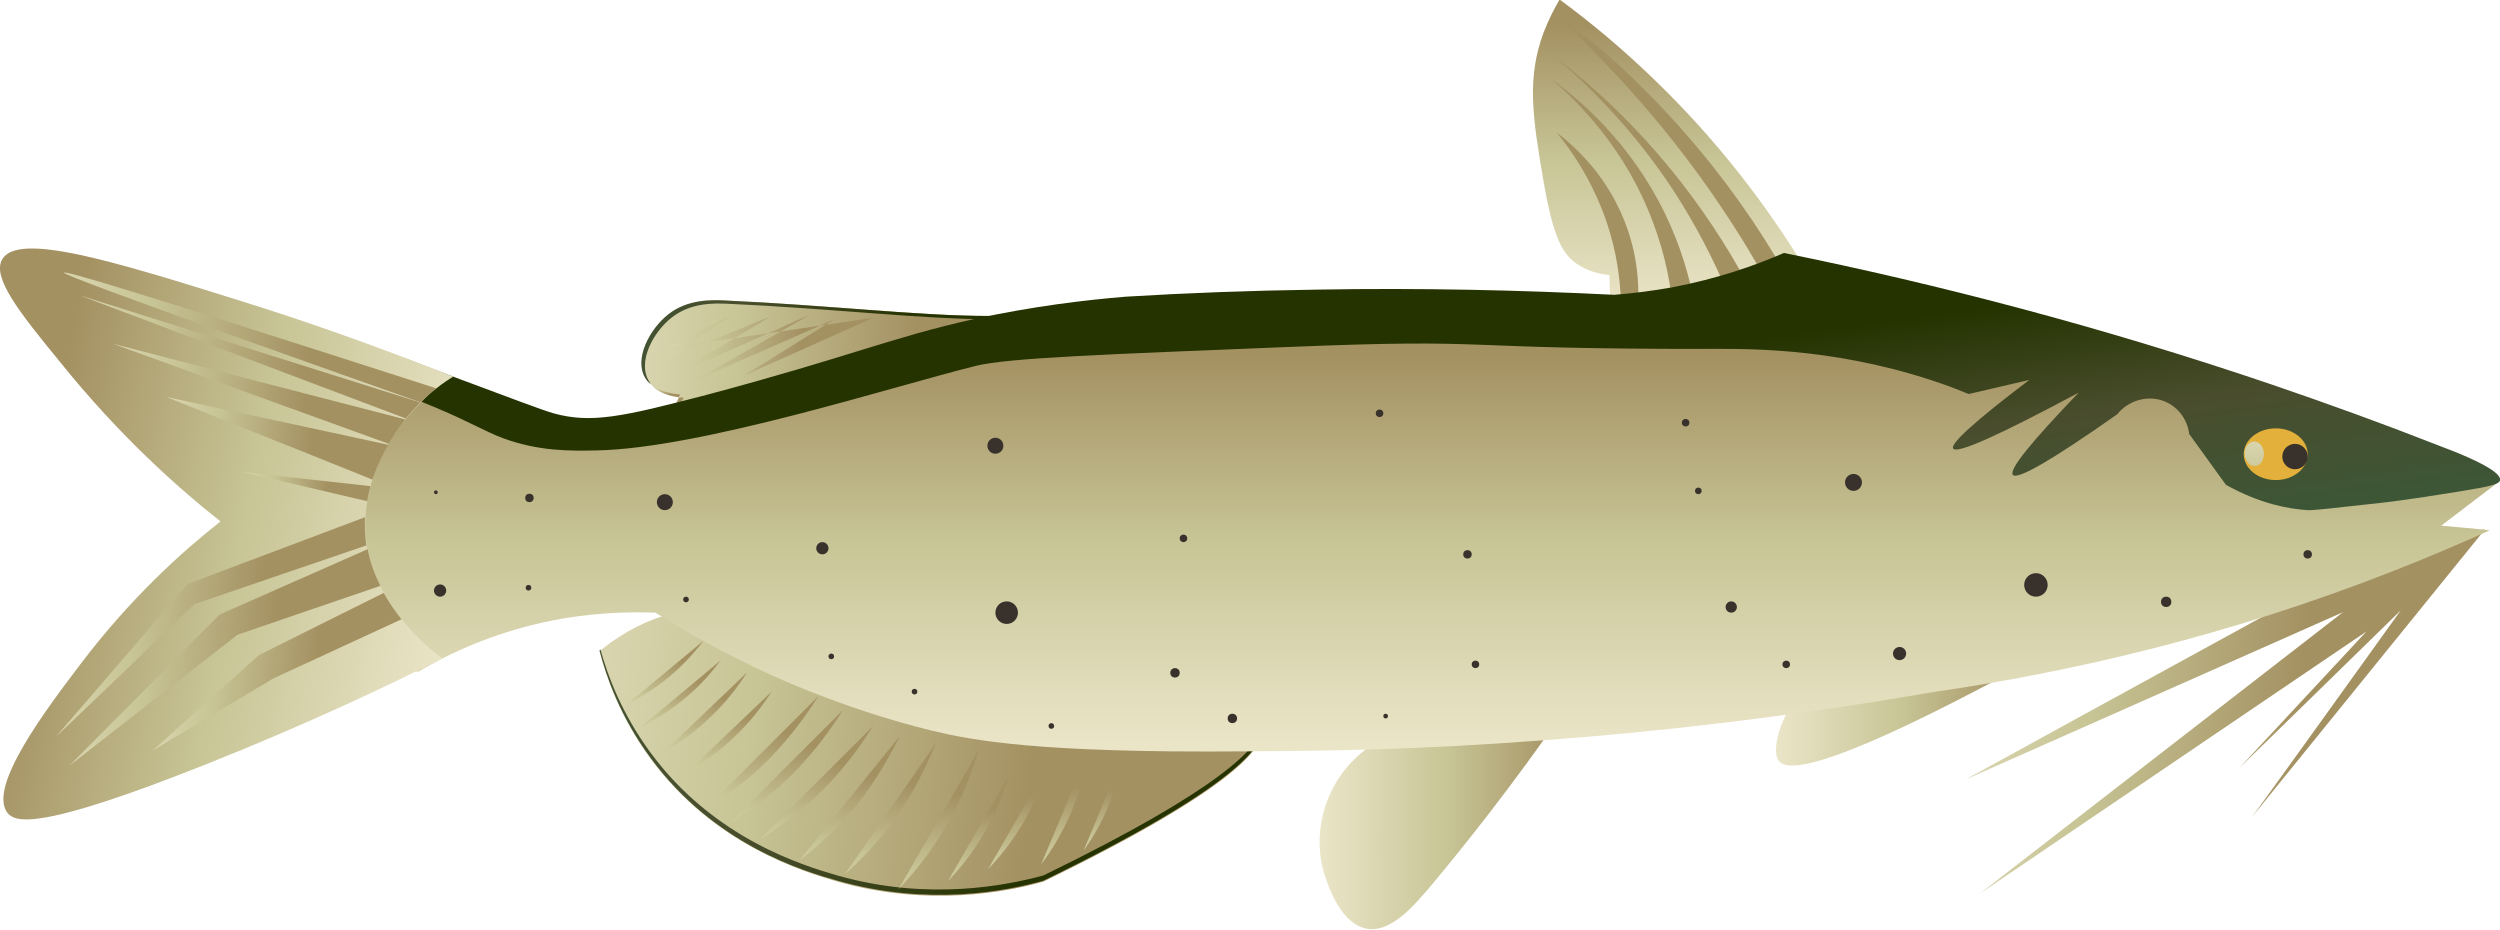<svg viewBox="0 0 531.7 197.7" xmlns="http://www.w3.org/2000/svg" xmlns:xlink="http://www.w3.org/1999/xlink"><linearGradient id="a"><stop offset="0" stop-color="#ebe5c8"/><stop offset=".53" stop-color="#c7c495"/><stop offset="1" stop-color="#a49162"/></linearGradient><linearGradient id="c" gradientUnits="userSpaceOnUse" x1="394.72" x2="489.147" xlink:href="#a" y1="144.715" y2="152.463"/><linearGradient id="d" gradientUnits="userSpaceOnUse" x1="116.248" x2="194.13" xlink:href="#a" y1="71.817" y2="78.208"/><linearGradient id="e" gradientUnits="userSpaceOnUse" x1="142.011" x2="144.393" xlink:href="#a" y1="86.282" y2="86.478"/><linearGradient id="b"><stop offset="0" stop-color="#3c5737"/><stop offset=".53" stop-color="#494d2d"/><stop offset="1" stop-color="#243300"/></linearGradient><linearGradient id="f" gradientUnits="userSpaceOnUse" x1="116.501" x2="194.387" xlink:href="#b" y1="68.718" y2="75.109"/><linearGradient id="g" gradientUnits="userSpaceOnUse" x1="136.755" x2="142.574" xlink:href="#a" y1="82.737" y2="83.215"/><linearGradient id="h" gradientUnits="userSpaceOnUse" x1="125.553" x2="197.203" xlink:href="#a" y1="73.27" y2="79.149"/><linearGradient id="i" gradientUnits="userSpaceOnUse" x1="131.305" x2="170.194" xlink:href="#a" y1="71.59" y2="74.78"/><linearGradient id="j" gradientUnits="userSpaceOnUse" x1="92.857" x2="219.527" xlink:href="#a" y1="153.126" y2="163.519"/><linearGradient id="k" gradientUnits="userSpaceOnUse" x1="92.393" x2="219.066" xlink:href="#b" y1="158.494" y2="168.887"/><linearGradient id="l" gradientTransform="rotate(180 143.187 147.733)" gradientUnits="userSpaceOnUse" x1="149.199" x2="143.972" xlink:href="#a" y1="136.632" y2="155.621"/><linearGradient id="m" gradientTransform="rotate(180 143.187 147.733)" gradientUnits="userSpaceOnUse" x1="146.135" x2="140.643" xlink:href="#a" y1="131.274" y2="151.225"/><linearGradient id="n" gradientTransform="rotate(180 143.187 147.733)" gradientUnits="userSpaceOnUse" x1="141.637" x2="135.292" xlink:href="#a" y1="124.679" y2="147.728"/><linearGradient id="o" gradientTransform="rotate(180 143.187 147.733)" gradientUnits="userSpaceOnUse" x1="136.436" x2="130.091" xlink:href="#a" y1="120.583" y2="143.632"/><linearGradient id="p" gradientTransform="rotate(180 143.187 147.733)" gradientUnits="userSpaceOnUse" x1="131.785" x2="122.852" xlink:href="#a" y1="108.337" y2="140.789"/><linearGradient id="q" gradientTransform="rotate(180 143.187 147.733)" gradientUnits="userSpaceOnUse" x1="126.584" x2="117.65" xlink:href="#a" y1="105.334" y2="137.785"/><linearGradient id="r" gradientTransform="rotate(180 143.187 147.733)" gradientUnits="userSpaceOnUse" x1="120.248" x2="111.314" xlink:href="#a" y1="101.807" y2="134.259"/><linearGradient id="s" gradientTransform="scale(-1) rotate(-6.097 -2811.762 2666.863)" gradientUnits="userSpaceOnUse" x1="113.22" x2="104.287" xlink:href="#a" y1="98.436" y2="130.888"/><linearGradient id="t" gradientTransform="rotate(169.737 141.11 151.411)" gradientUnits="userSpaceOnUse" x1="104.812" x2="95.879" xlink:href="#a" y1="95.41" y2="127.862"/><linearGradient id="u" gradientTransform="rotate(164.928 139.919 153.79)" gradientUnits="userSpaceOnUse" x1="95.166" x2="86.233" xlink:href="#a" y1="91.167" y2="123.619"/><linearGradient id="v" gradientTransform="rotate(164.928 139.919 153.79)" gradientUnits="userSpaceOnUse" x1="85.676" x2="78.844" xlink:href="#a" y1="93.635" y2="118.453"/><linearGradient id="w" gradientTransform="rotate(164.928 139.919 153.79)" gradientUnits="userSpaceOnUse" x1="76.813" x2="69.981" xlink:href="#a" y1="93.917" y2="118.735"/><linearGradient id="x" gradientTransform="scale(-1) rotate(-22.174 -811.694 704.652)" gradientUnits="userSpaceOnUse" x1="66.848" x2="60.016" xlink:href="#a" y1="92.966" y2="117.783"/><linearGradient id="y" gradientTransform="scale(-1) rotate(-22.174 -811.694 704.652)" gradientUnits="userSpaceOnUse" x1="58.135" x2="52.833" xlink:href="#a" y1="94.917" y2="114.179"/><linearGradient id="z" gradientUnits="userSpaceOnUse" x1="280.638" x2="332.725" xlink:href="#a" y1="174.385" y2="174.385"/><linearGradient id="A" gradientUnits="userSpaceOnUse" x1="377.697" x2="428.86" xlink:href="#a" y1="152.588" y2="152.588"/><linearGradient id="B" gradientUnits="userSpaceOnUse" x1="300.533" x2="300.533" xlink:href="#a" y1="158.28" y2="75.735"/><linearGradient id="C" gradientUnits="userSpaceOnUse" x1="354.711" x2="354.711" xlink:href="#a" y1="65.398" y2="5.303"/><linearGradient id="D" gradientUnits="userSpaceOnUse" x1="363.382" x2="360.757" xlink:href="#a" y1="79.517" y2="67.265"/><linearGradient id="E" gradientUnits="userSpaceOnUse" x1="312.638" x2="305.357" xlink:href="#b" y1="134.549" y2="81.156"/><linearGradient id="F" gradientUnits="userSpaceOnUse" x1="96.966" x2="6.76" xlink:href="#a" y1="131.285" y2="113.487"/><linearGradient id="G" gradientUnits="userSpaceOnUse" x1="-.688" x2="55.115" xlink:href="#a" y1="129.72" y2="134.298"/><linearGradient id="H" gradientUnits="userSpaceOnUse" x1="45.118" x2="69.45" xlink:href="#a" y1="101.897" y2="103.894"/><linearGradient id="I" gradientUnits="userSpaceOnUse" x1="2.051" x2="58.061" xlink:href="#a" y1="136.22" y2="140.815"/><linearGradient id="J" gradientUnits="userSpaceOnUse" x1="23.498" x2="66.254" xlink:href="#a" y1="90.463" y2="93.971"/><linearGradient id="K" gradientUnits="userSpaceOnUse" x1="22.171" x2="67.21" xlink:href="#a" y1="140.037" y2="143.733"/><linearGradient id="L" gradientUnits="userSpaceOnUse" x1="8.461" x2="64.954" xlink:href="#a" y1="80.097" y2="84.733"/><linearGradient id="M" gradientUnits="userSpaceOnUse" x1="-1.317" x2="64.838" xlink:href="#a" y1="71.558" y2="76.987"/><linearGradient id="N" gradientUnits="userSpaceOnUse" x1="-6.166" x2="66.024" xlink:href="#a" y1="67.003" y2="72.926"/><linearGradient id="O" gradientUnits="userSpaceOnUse" x1="480.707" x2="477.067" xlink:href="#a" y1="85.135" y2="117.495"/><path d="M511.4 114.6c-31.1 17.1-62.3 34.1-93.4 51.2 26.8-11.9 53.5-23.7 80.3-35.6-25.8 20-51.5 39.9-77.3 59.9 27.4-18.6 54.9-37.2 82.3-55.8-9 9.7-18.1 19.4-27.1 29.1 11.5-11.2 22.9-22.4 34.4-33.6-10.5 14.6-21 29.3-31.6 43.9 16.5-20.4 33-40.7 49.5-61.1-5.7.6-11.4 1.3-17.1 2z" fill="url(#c)"/><path d="M142.5 88.3c.8-1.5 1.5-2.9 2.3-4.4-1 0-5.5-.3-7.4-3.4-2.7-4.1.9-10.6 4.9-13.7 4.1-3.2 9.2-3 11.8-2.9 22.2 1 41.3 3.3 56.2 3.3 3.4 0 8.5-.1 14.6-.7-27.5 7.2-55 14.5-82.4 21.8z" fill="url(#d)"/><path d="M144.4 84.5c.5 0 .8.1 1 .1-.6 1.1-1.1 2.2-1.7 3.3-.4.1-.8.2-1.3.3.7-1.2 1.4-2.4 2-3.7z" fill="url(#e)"/><path d="M224.9 66.4c-1.5.4-2.9.8-4.4 1.2-3.9.3-7.1.3-9.5.3-15 0-34.1-2.3-56.3-3.3-2.7-.1-7.7-.3-11.8 2.9-3.9 3-7.5 9.5-4.8 13.7.1.2.2.3.3.5-.4-.3-.8-.7-1.1-1.2-2.6-4.1.9-10.6 4.9-13.7 4.1-3.2 9.2-3 11.8-2.9 22.2 1 41.3 3.3 56.3 3.3 3.4 0 8.4-.2 14.6-.8z" fill="url(#f)"/><path d="M144.4 84.5c-1.6-.2-4.4-.8-6-2.8 2.2 1.9 5.5 2.1 6.4 2.2-.2.2-.3.4-.4.6z" fill="url(#g)"/><path d="M225.6 67.2c-27.5 7.3-54.9 14.6-82.4 21.8.2-.4.4-.7.6-1.1 25.6-6.8 51.2-13.6 76.7-20.3 1.6-.1 3.3-.2 5.1-.4z" fill="url(#h)"/><path d="M185.7 67.6c-9.2 4.1-18.3 8.2-27.5 12.3 6.4-4 12.9-8 19.3-12-10.1 4.4-20.2 8.9-30.3 13.3 8.3-4.7 16.6-9.4 24.9-14.2l-29.7 13.2c7.2-4.3 14.4-8.6 21.5-12.9-7.6 3.1-15.1 6.1-22.7 9.2l14.7-9.6c-4.8 2.4-9.6 4.8-14.5 7.2" fill="url(#i)"/><path d="M142.1 130.7c-4 1.1-9.1 3.3-14.6 7.8 1.4 5.5 4.4 14.1 10.8 22.8 13.5 18.4 32.6 24.1 39.8 26.2 19.4 5.5 36 2.2 43.8 0 42.9-20.9 47.8-29.6 46.7-33.6-2.5-8.9-38.7-6.6-71.6-2.7-1.6-1.6-27.3-28.4-54.9-20.5z" fill="url(#j)"/><path d="M221.9 187.3c-7.8 2.2-24.4 5.5-43.8 0-7.2-2-26.3-7.7-39.8-26.2-6.4-8.7-9.4-17.3-10.8-22.8.1-.1.2-.1.2-.2 1.5 5.5 4.5 13.6 10.6 21.9 13.5 18.4 32.6 24.1 39.8 26.2 19.4 5.5 36 2.1 43.8 0 38-18.5 46.2-27.5 46.8-32 .5 4.2-5.7 13.1-46.8 33.1z" fill="url(#k)"/><path d="M142.5 143.8c-3.3 2.8-6.5 4.6-9 5.9l16.2-13.5c-1.7 2.2-4 4.9-7.2 7.6z" fill="url(#l)"/><path d="M145.8 148.4c-3.5 2.9-6.8 4.9-9.5 6.2 5.7-4.7 11.3-9.4 17-14.2-1.7 2.3-4.1 5.2-7.5 8z" fill="url(#m)"/><path d="M151.1 152.5c-3.6 3.5-7.1 5.8-9.9 7.4 5.9-5.6 11.8-11.3 17.7-16.9-1.8 2.8-4.3 6.2-7.8 9.5z" fill="url(#n)"/><path d="M156.3 156.6c-3.6 3.5-7.1 5.8-9.9 7.4 5.9-5.6 11.8-11.3 17.7-16.9-1.8 2.8-4.3 6.2-7.8 9.5z" fill="url(#o)"/><path d="M163.5 161.5c-4.9 4.9-9.7 8.3-13.4 10.5l24-24c-2.4 3.8-5.9 8.7-10.6 13.5z" fill="url(#p)"/><path d="M168.7 164.5c-4.9 4.9-9.7 8.3-13.4 10.5l24-24c-2.4 3.8-5.9 8.7-10.6 13.5z" fill="url(#q)"/><path d="M175 168c-4.9 4.9-9.7 8.3-13.4 10.5l24-24c-2.4 3.9-5.8 8.7-10.6 13.5z" fill="url(#r)"/><path d="M182.2 171.2c-4.4 5.4-8.7 9.2-12.2 11.8 7.1-8.8 14.2-17.6 21.4-26.5-2.1 4.2-5 9.4-9.2 14.7z" fill="url(#s)"/><path d="M191 173.2c-4 5.7-8 9.9-11.3 12.7 6.5-9.3 12.9-18.6 19.4-27.9-1.8 4.3-4.3 9.7-8.1 15.2z" fill="url(#t)"/><path d="M201.3 175.5c-3.5 6.1-7.2 10.5-10.2 13.6 5.7-9.8 11.3-19.6 17-29.5-1.3 4.5-3.4 10.1-6.8 15.9z" fill="url(#u)"/><path d="M209.4 177c-2.6 4.6-5.5 8-7.8 10.4 4.3-7.5 8.7-15 13-22.5-1 3.4-2.6 7.7-5.2 12.1z" fill="url(#v)"/><path d="M217.9 174.5c-2.6 4.6-5.5 8-7.8 10.4 4.3-7.5 8.7-15 13-22.5-1.1 3.3-2.7 7.6-5.2 12.1z" fill="url(#w)"/><path d="M227.9 172.6c-2.1 4.9-4.5 8.6-6.5 11.3 3.4-8 6.7-16 10.1-24-.6 3.5-1.7 8-3.6 12.7z" fill="url(#x)"/><path d="M235.4 172.2c-1.6 3.8-3.5 6.7-5 8.8l7.8-18.6c-.4 2.6-1.2 6.1-2.8 9.8z" fill="url(#y)"/><path d="M295 156.6c-1.9.9-8.9 4.5-12.4 12.9-.7 1.6-3.7 9.2-.5 17.7.8 2.3 3.4 9.3 8.5 10.3 5.2 1 10.2-4.9 14.3-9.8 7-8.4 16.7-20.6 27.9-36.7-12.7 1.9-25.2 3.8-37.8 5.6z" fill="url(#z)"/><path d="M385.6 146.1c-1.5.9-4.4 3-6.2 6.8-1.3 2.8-2.4 7.2-1.1 8.9 2.1 2.9 13.5.5 50.6-19.5z" fill="url(#A)"/><path d="M84.4 78.9c9.3 3.9 18.5 7.9 27.8 11.8 8.1.5 16.2 1.1 24.3 1.6 17.9-4.3 35.9-8.6 53.8-12.9 20.4-2.7 40.7-5.4 61.1-8.1 20.5-.9 41-1.9 61.5-2.8l44.1 1.2c18.5 1.6 36.9 3.2 55.4 4.9 5.3 1.2 10.5 2.4 15.8 3.6l6.9 2.4c-3 2.3-5.9 4.6-8.9 6.9l18.6-6.9c-2.6 4.6-5.1 9.2-7.7 13.8 6.7-5.1 13.5-10.2 20.2-15.4 3 1.9 5.9 3.8 8.9 5.7 3.6 4.9 7.3 9.7 10.9 14.6 18.2 1 36.4 1.9 54.7 2.9l-12.6 9.6c3.4.3 6.9.6 10.3 1-6.7 3-13.7 6-20.9 8.8-34.7 13.6-67.8 21.3-97.5 25.6-32.5 5.6-60.5 8.6-82.3 10.2-27.4 2.1-46.8 2.3-63.7 2.4-44.7.4-58.5-2.4-66.9-4.4-20-4.9-36.1-12.6-40-14.6-7.7-3.8-14-7.5-18.8-10.5-5.5-.2-12.1 0-19.4 1.2-13.6 2.3-24.2 7.3-31.1 11.4-3.2-1-8.1-3.1-12.2-7.5-9.7-10.5-7-25.5-6.1-30.6 2.2-13.6 10.1-22.3 13.8-25.9z" fill="url(#B)"/><path d="M342.5 66.4c-.1-2.6-.1-5.3-.2-7.9-1.9-.2-4.6-.7-7.1-2.5-2.8-2-4.8-5.2-6.9-17.3-2.4-14-3.6-22.1 0-31.8 1.2-3.1 2.5-5.5 3.4-7 6.4 4.7 13.3 10.4 20.2 17.1 14 13.5 24.1 27.3 31.3 38.9-13.5 3.6-27.1 7.1-40.7 10.5z" fill="url(#C)"/><path d="M380.2 59.1c-3.8-6.8-9.8-16.4-18.5-26.9C347.9 15.5 334 4.9 333.6 5.4c-.4.4 13.1 11.7 27.7 31.8 5.8 8 10.1 15 12.9 19.9-.4 1.9-.9 3.8-1.3 5.7-3.7-7.2-8.7-15.5-15.4-24.1-9.3-11.9-18.9-20.6-26.9-26.7 7.5 6.4 16.9 15.7 25.3 28.5 5 7.7 8.7 15.1 11.4 21.5-2.3.7-4.7 1.4-7 2.2-1-5.3-2.8-11.8-6.2-18.8-7.3-15-17.9-24.1-24.3-28.7 5.9 5 16 15 21.8 30.7 2.7 7.1 3.8 13.7 4.3 18.9-2.5.1-5 .2-7.6.3.3-3.9.4-10.2-2-17.4-3.9-11.7-11.8-18.4-15.2-21 3.9 4.8 10 13.7 12.5 26.1 1.1 5.5 1.3 10.5 1.1 14.5 10.4.2 20.9.4 31.3.5 1.5-3.5 2.8-6.8 4.2-10.2z" fill="url(#D)"/><path d="M86.1 76.2c2.5 1 6.3 2.4 10.8 4.1 12.1 4.5 18.1 6.8 20.8 7.6 8 2.2 14.5.8 32.5-3.9 30.8-8.2 39.2-12.2 57.2-16.2 12.5-2.7 23.5-4 32-4.7 13.1-.8 26.6-1.3 40.5-1.5 22.2-.4 43.3.1 63.4 1.1 3.8-.3 8-.8 12.4-1.6 9.4-1.8 17.3-4.5 23.7-7.3 32.5 6.6 67.3 15.6 103.8 28 12 4.1 23.6 8.3 34.8 12.7 11.6 4.3 13.9 6.5 13.7 7.6-.2.9-1.8 1.3-8.5 2.4-11.6 1.9-16.4 2.4-16.4 2.4-10 1.1-15 1.7-16.1 1.6-4-.3-10-1.3-17.3-5.4l-7.8-10.8c-.4-3.2-2.5-5.9-5.4-7-3.4-1.3-7.5-.2-9.9 2.8-13.8 9.7-21.2 14-22.2 12.9-.9-1.1 3.8-6.9 14-17.5-17 9.1-25.9 13.1-26.7 11.9-.7-1 4.7-5.9 16.2-14.6l-12.9 3c-.8-.3-2.2-.9-3.8-1.5-22.4-8.2-41.6-8.1-50.3-8.1-58 .1-44.3-2.3-90.7-.4-39.5 1.6-59.3 2.3-66.3 4-17.8 4.4-58.6 17.6-80.8 18-5.6.1-12.2.2-19.8-2.6-4-1.5-6.5-3.2-14.3-6.5-4.3-1.8-8-3.2-10.4-4 1.1-2.2 2.4-4.4 3.8-6.5z" fill="url(#E)"/><path d="M94.1 140c-11.1 5.6-28.5 13.9-50.4 22.6-35.2 14-40.4 12.4-42.1 10.3-4.3-5.5 8.2-22 15.4-31.5 10.8-14.3 22-24.3 29.9-30.5-9-7.1-21.5-18.2-34.2-34C4 66.3-1.8 58.9.5 55.1c3.5-5.8 23.8.5 50.7 8.9 18.9 5.9 34.4 11.8 45.2 16.1-1 .6-2.2 1.4-3.6 2.5-1.1.8-2.2 1.8-3.3 3l-.1.1c-1 1-2 2.1-3.1 3.4-.1.1-.1.2-.2.2-1 1.3-2 2.6-2.9 4.2-.2.3-.4.6-.6 1 0 0-.1.1-.1.2-1 1.7-2.3 4.3-3.3 7.4-.2.5-.3.9-.4 1.4-.3 1-.5 2.1-.7 3.2s-.3 2.2-.4 3.4v.9c0 1.8.1 3.4.3 5.1 0 .3.1.6.2.8.5 2.8 1.5 5.4 2.7 7.8.3.5.5 1 .8 1.5 1.2 2.1 2.5 4 3.8 5.6 3.7 4.6 7.6 7.6 8.6 8.2z" fill="url(#F)"/><path d="M11.8 156.8c9.4-10.9 18.7-21.7 28.1-32.6 12.6-4.7 25.2-9.5 37.7-14.2v.9c0 1.8.1 3.4.3 5.1-12.2 4.2-24.4 8.3-36.6 12.5-9.8 9.5-19.6 18.9-29.5 28.3z" fill="url(#G)"/><path d="M78.1 106.6c-8.8-2.1-17.6-4.1-26.4-6.2 9 1 18.1 2 27.1 3-.3 1-.5 2.1-.7 3.2z" fill="url(#H)"/><path d="M50.5 135c-11.9 9.3-23.9 18.6-35.8 27.9 10.6-10.7 21.3-21.4 32-32.2 10.5-4.6 21-9.3 31.5-13.9.5 2.8 1.5 5.4 2.7 7.8-10.2 3.5-20.3 6.9-30.4 10.4z" fill="url(#I)"/><path d="M79.2 102c-14.6-5.9-29.3-11.7-43.9-17.6 15.8 3.4 31.5 6.8 47.3 10.2-1 1.7-2.3 4.3-3.4 7.4z" fill="url(#J)"/><path d="M81.6 126.1c1.2 2.1 2.5 4 3.8 5.6l-27.3 12.6c-8.6 5.1-17.1 10.2-25.7 15.4 7.5-6.8 15.1-13.6 22.7-20.4 8.8-4.4 17.7-8.8 26.5-13.2z" fill="url(#K)"/><path d="M24 73.1c20.8 5.4 41.5 10.8 62.2 16.1-1 1.3-2 2.6-2.9 4.2-.2.3-.4.6-.6 1C63.1 87.3 43.5 80.2 24 73.1z" fill="url(#L)"/><path d="M16.9 62.8C41.1 70.4 65.2 78 89.4 85.6c-1 1-2 2.1-3.1 3.4C63.2 80.3 40 71.5 16.9 62.8z" fill="url(#M)"/><path d="M92.8 82.6c-1.1.8-2.2 1.8-3.3 3C76.9 81.1 13.4 58.8 13.6 58c.2-.5 14.6 3.8 79.2 24.6z" fill="url(#N)"/><g fill="#38312c"><circle cx="211.7" cy="94.8" r="1.7"/><circle cx="251.7" cy="114.5" r=".8"/><circle cx="312.1" cy="117.9" r=".9"/><circle cx="361.2" cy="104.4" r=".7"/><circle cx="249.9" cy="143.1" r="1"/><circle cx="214.1" cy="130.3" r="2.4"/><circle cx="174.9" cy="116.6" r="1.3"/><circle cx="313.8" cy="141.3" r=".8"/><circle cx="368.2" cy="129.1" r="1.2"/><circle cx="394.2" cy="102.6" r="1.8"/><circle cx="358.5" cy="89.9" r=".8"/><circle cx="293.4" cy="87.9" r=".8"/><circle cx="433" cy="124.4" r="2.5"/><circle cx="194.5" cy="147.1" r=".6"/><circle cx="223.6" cy="154.4" r=".6"/><circle cx="262.1" cy="152.8" r="1"/><circle cx="294.7" cy="152.3" r=".5"/><circle cx="379.9" cy="141.3" r=".8"/><circle cx="404" cy="139" r="1.4"/><circle cx="460.7" cy="128" r="1.1"/><circle cx="490.8" cy="117.9" r=".9"/><circle cx="141.4" cy="106.8" r="1.7"/><circle cx="112.6" cy="105.9" r=".9"/><circle cx="92.7" cy="104.7" r=".4"/><circle cx="93.6" cy="125.6" r="1.3"/><circle cx="112.4" cy="125" r=".6"/><circle cx="145.9" cy="127.5" r=".6"/><circle cx="176.8" cy="139.6" r=".6"/></g><ellipse cx="484" cy="96.6" fill="#e3b03b" rx="6.8" ry="5.5"/><path d="M479.6 99.1c-1.1.1-2.1-1-2.2-2.5-.1-1.4.8-2.6 1.9-2.7s2.1 1 2.2 2.5c0 1.5-.8 2.7-1.9 2.7z" fill="url(#O)"/><circle cx="488.1" cy="97.1" fill="#38312c" r="2.7"/></svg>
